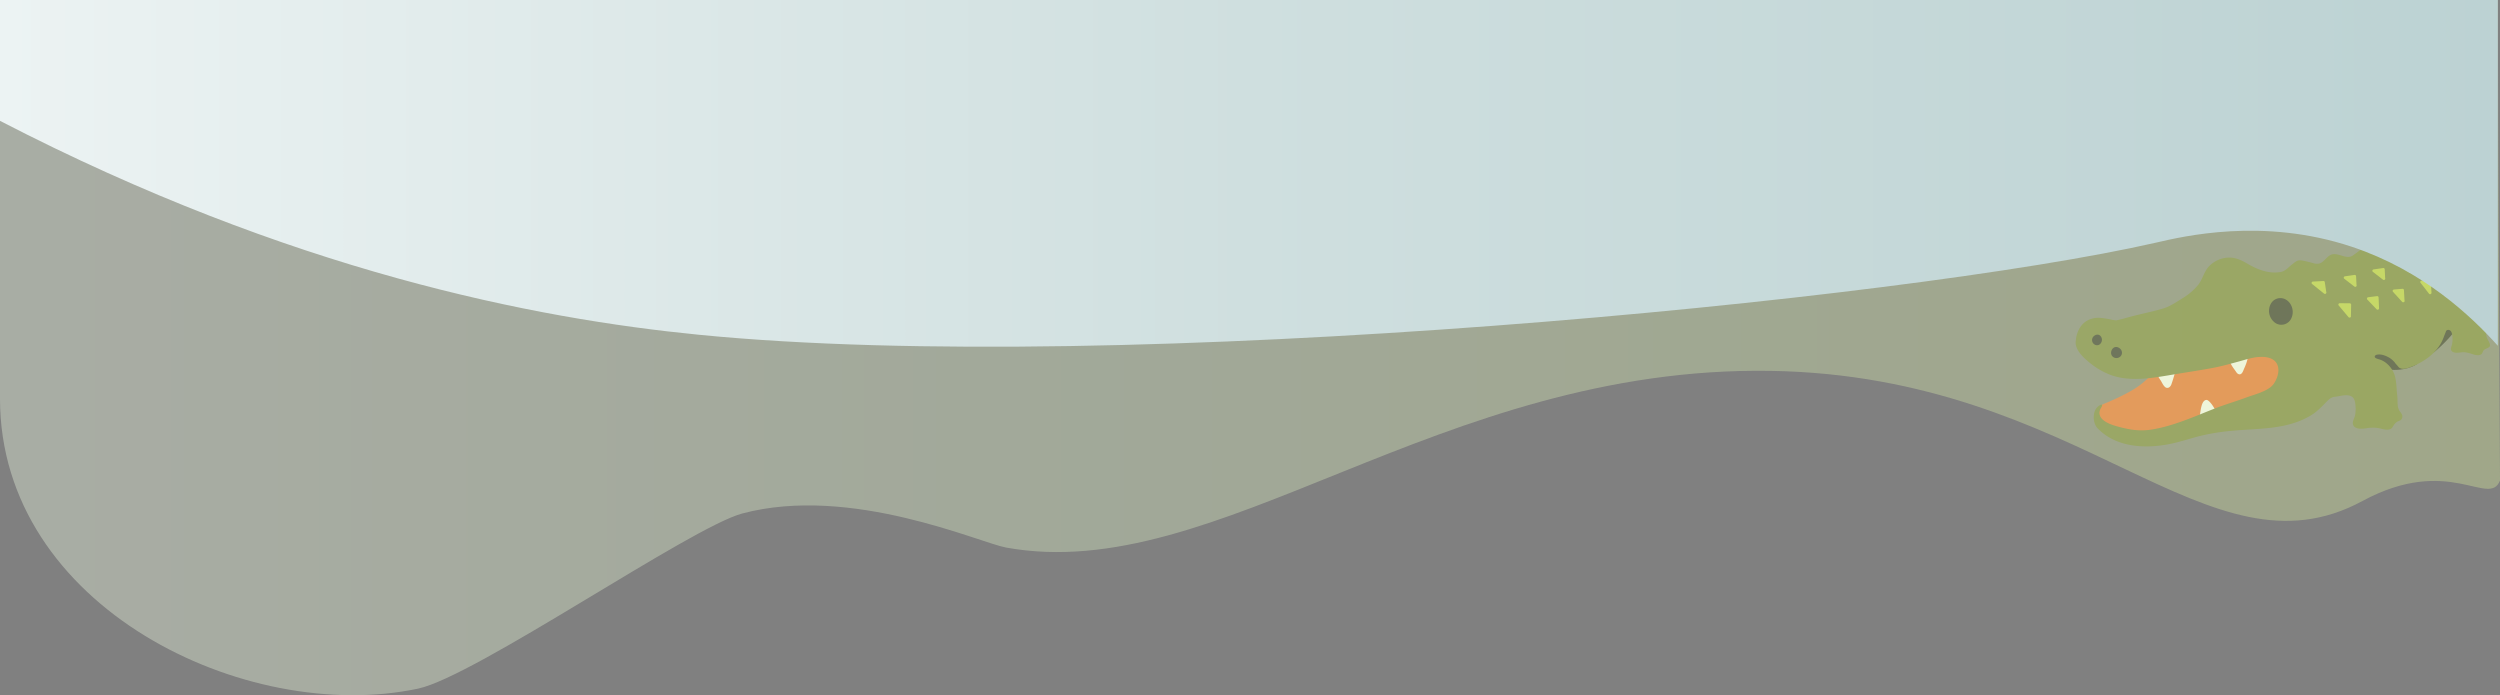 <svg xmlns="http://www.w3.org/2000/svg" xmlns:xlink="http://www.w3.org/1999/xlink" viewBox="0 0 1921.67 534.38"><rect x="0" y="0" width="1921.67" height="534.38" fill="#808080" stroke="none"/><defs><style>.cls-1{fill:#2f2f2f;}.cls-2{fill:#ed6c30;}.cls-3{fill:#fff;}.cls-4{fill:#757f3f;}.cls-5{fill:#bdcf46;}.cls-6{opacity:0.39;fill:url(#Jaune_vert);}.cls-7{fill:url(#Rouge_orangé);}.cls-8{fill:url(#Vert_hiver);}</style><linearGradient id="Jaune_vert" y1="267.19" x2="1921.67" y2="267.19" gradientUnits="userSpaceOnUse"><stop offset="0.01" stop-color="#e8f3dd"/><stop offset="0.45" stop-color="#d5e8bf"/><stop offset="1" stop-color="#d1e397"/></linearGradient><linearGradient id="Rouge_orangé" x1="926.48" y1="57.16" x2="1561.46" y2="57.16" gradientUnits="userSpaceOnUse"><stop offset="0.01" stop-color="#feede5"/><stop offset="0.45" stop-color="#fde1d4"/><stop offset="1" stop-color="#fbc8b4"/></linearGradient><linearGradient id="Vert_hiver" y1="133.27" x2="1920" y2="133.27" gradientUnits="userSpaceOnUse"><stop offset="0" stop-color="#ecf3f3"/><stop offset="0.5" stop-color="#cfdfdf"/><stop offset="1" stop-color="#bcd2d3"/></linearGradient></defs><title>bacckground (2)</title><g id="Calque_2" data-name="Calque 2"><g id="bacckground"><g id="croco"><path class="cls-1" d="M1870.6,271.09a111.52,111.52,0,0,0,22.71-25.41l-14.52-5.05-11.35,15.88Z"/><path class="cls-1" d="M1902.32,222s.11,8.39-4.21,15.27l-12.51-9.09,4.33-10.25Z"/><path class="cls-1" d="M1838.81,284.27s10.14,1,18.83-4.23l-23-25.24L1809,264.9l1.15,16.29Z"/><path class="cls-2" d="M1638.76,300.08A61.89,61.89,0,0,0,1653.65,288c3.86-4.42,7-9.47,11.18-13.62,4.76-4.65,9.28-6.92,15.7-8.64,10.23-2.76,16.74,5.4,26.06,7.44,8.12,1.78,15.72,1.46,23.88.5,6.74-.77,13.26-2.62,20.17-1.74s14.63,6.62,16.31,13.46c2.46,10-4.27,15.93-12.18,20.78-3.13,1.92-6.44,4.1-10,5.29-2.16.73-4.49.66-6.66,1.42-3.32,1.1-6.39,3.08-9.58,4.56a61.54,61.54,0,0,1-9.92,3.68,44.9,44.9,0,0,1-9.85,2q-4.46.16-8.93.41a85.68,85.68,0,0,0-8.65.66,34.76,34.76,0,0,0-8,2.42,49.3,49.3,0,0,0-5.42,2.64c-3.77,2.1-7.74,4.15-11.36,6.5-3.33,2.11-7.83,2.47-11.71,2.93-9,1-18.31.27-26.42-3.93-5.23-2.69-11-6.7-14.23-11.75a7.83,7.83,0,0,1-1.26-6.3,5.23,5.23,0,0,0,.37-1.37,3.06,3.06,0,0,1,.14-1.18,8.89,8.89,0,0,1,1.68-2.23c1.08-1.23,2.57-1.61,4-2.23A178.17,178.17,0,0,0,1638.76,300.08Z"/><path class="cls-3" d="M1667.36,297.74a4.74,4.74,0,0,0,1.74-2.38c.87-2.45,1.62-4.92,2.34-7.42a40,40,0,0,0,1.08-4.35,1.75,1.75,0,0,0-.42-1.34c-.29-.42-.49-.45-1.08-.5a2.58,2.58,0,0,0-1,.26,5.75,5.75,0,0,1-1.5.08c-1.58,0-3.13.38-4.66.48-1.86.08-3.69.44-5.52.63-1.06.12-1.69.24-1.34,1.29a11,11,0,0,0,.69,1.81c.29.71.49,1.46.83,2.18a28.29,28.29,0,0,0,2.35,4c1,1.57,1.73,3.45,3.12,4.79A2.62,2.62,0,0,0,1667.36,297.74Z"/><path class="cls-3" d="M1700.55,311.42a24.11,24.11,0,0,1,3.54,7.29c.23,1-.49,1.18-1.2,1.7a6.12,6.12,0,0,1-2.26,1.21c-1.77.25-3.58.22-5.33.52a6.05,6.05,0,0,1-1.62.28,10.61,10.61,0,0,1-1.47-.29c-.54-.11-1.36-.28-1.51-.81a3.58,3.58,0,0,1,.18-1c.07-.61.06-1.2.19-1.85.54-2.67,1-10.82,4.94-11.06,1.13-.08,2.57,1.54,3.24,2.31C1699.68,310.23,1700.12,310.8,1700.55,311.42Z"/><path class="cls-3" d="M1725.08,283.1c-.82,1.83-1.78,5.62-4.54,4.41-1.13-.5-1.74-1.76-2.45-2.74-2.78-3.75-7-9.59-2.54-13.49,1.83-1.6,5-1.59,7.28-1.21,1.76.27,5.63,1.2,5.26,3.7A38.09,38.09,0,0,1,1725.08,283.1Z"/><path class="cls-4" d="M1913.8,266.23a1.79,1.79,0,0,0,.19-1.05c-.21-2-1.56-3.54-2.31-5.35-.85-2.19-.64-4.72-.66-7-.06-1.95-.1-3.9-.27-5.85-.42-4.57-1.39-9.41-4.4-13a10.35,10.35,0,0,0-1-1.09,17.18,17.18,0,0,0-4.93-2.83c-1-.45-4-1.43-4-2.86,0-2,2.33-1.45,3.58-1.43,4.78.07,1.25-18.69.74-21.06-3.12-14.11-10.18-27.58-22.41-35.75-14.59-9.75-31.82-15.27-49.16-17.16-8.59-.93-17.22-1.4-25.86-1.54-8-.12-16.52-.51-24.45.85-1.88.3-9.32,1.59-6.27,5.1,1.66,1.89,3.65,2,6,2.41,20.07,3.54,41,6.48,59,16.81,3.93,2.28,8.49,5,10,9.58a6.34,6.34,0,0,1-.22,5c-.81,1.27-2.12.76-3.31.52-1.72-.35-3.39-.81-5.08-1.2a9.35,9.35,0,0,0-1.38-.27c-2.48-.12-3.82,2.46-5.66,3.71s-2.57,1.73-5.06,1.33a54,54,0,0,1-5.55-1.24,20.64,20.64,0,0,0-4.62-1.23c-2.23-.09-3.82,1.71-5.55,2.9-2.28,1.56-3.42,3-6.36,2.94-3.8-.06-8.17-2.75-11.91-2-4.14.89-6,5.78-10,7.06a9,9,0,0,1-5.07-.36c-2.68-.74-5.31-1.34-8-1.89a10.36,10.36,0,0,0-2.61-.15c-2,.13-4.07,2.16-5.61,3.32-2.62,2-4.84,4.9-8.25,5.56-9.05,1.74-18-1.72-25.74-6.29-4.13-2.44-8.8-4.69-13.68-4.73a21.89,21.89,0,0,0-15,5.8c-4.78,4.36-5.45,10.25-9.2,15.1a46.69,46.69,0,0,1-12.4,10.55c-4.29,2.69-9.28,6.06-14.14,7.55-9.35,2.85-18.91,4.51-28.27,7.2-2.71.8-5.46,1.46-8.26,2.08a30.28,30.28,0,0,1-3-.43,68.09,68.09,0,0,0-10-1.56,18.2,18.2,0,0,0-5.87.72c-7,2-11,8.28-12,15.24,0,.39-.08.79-.11,1.19-1.47,6.94,5.69,13.39,10.5,17.33a57.67,57.67,0,0,0,16.3,9.49c16,5.81,34.26,1.9,50.51-.78,9.41-1.56,18.84-2.95,28.22-4.73,6.79-1.29,13.45-3.18,20.15-5,5.06-1.38,10.5-3.22,15.73-3.38a21.67,21.67,0,0,1,6.9.63c9.86,2.93,8.38,13.32,3.79,20-3.87,5.61-14.32,8.05-20.42,10.31-8.74,3.24-17.7,5.81-26.36,9.27-15.15,6-31.17,13.12-47.36,15.65-9.6,1.49-17.73-.09-26.87-2.65-5.38-1.51-15.18-5.16-12.52-12.52a10.8,10.8,0,0,1,.77-1.61,3.69,3.69,0,0,0,.77-1.56c.18-1.81-1.93-.31-2.58.16-2.54,1.86-3.56,4.66-3.79,7.72s.63,7,2.84,9.36c15,15.75,39.44,16.07,59.06,11.4,6-1.41,11.91-3.31,17.88-4.92a159.58,159.58,0,0,1,25.91-4.39c20.69-2.08,42.47-.65,61.15-11.88,4.76-2.85,8.55-6.91,12.41-10.83,1.83-1.85,3.54-3.3,6.15-3.53s5.36-1.07,8.12-1.15a9.3,9.3,0,0,1,4.14.65c3.51,1.74,3.34,5.94,3.65,9.31a19.35,19.35,0,0,1-.14,2.74,14,14,0,0,1-.79,4.33,17.09,17.09,0,0,0-1.16,3.38,4.11,4.11,0,0,0,1.12,3.85,7.43,7.43,0,0,0,4.48,1.43A24.85,24.85,0,0,0,1820,329a17.27,17.27,0,0,1,2.4-.2,24.3,24.3,0,0,1,8,.75c2.11.55,4.52,1.1,6.71.38,1.59-.54,2.2-2.05,3.06-3.34a8,8,0,0,1,2.62-2.48c1.07-.59,2.42-.77,3.14-1.84,1.66-2.39,0-4.47-1.43-6.34a9.44,9.44,0,0,1-1.47-5,25.31,25.31,0,0,1-.15-3c.08-2.78-.48-5.62-.63-8.42a59.22,59.22,0,0,0-1.13-9.58,20,20,0,0,0-6.3-10.36,16,16,0,0,0-5.77-3.28c-1-.31-4.43-1-3.52-2.69a2.42,2.42,0,0,1,1.76-1c3.26-.56,6.71.86,9.46,2.47a18,18,0,0,1,3.43,2.88c.7.67,1.13,1.54,1.8,2.2s1.09,1.26,1.64,1.9c2.51,2.94,8.07.63,10.95-.51,1.06-.42,2.09-.89,3.15-1.39,9.29-4.62,17.09-11.05,20.69-21,.43-1.25,1-2.45,1.44-3.67.39-1.06.63-1.89,2-1.9,2.83,0,3.18,3.76,3.26,5.87a18.09,18.09,0,0,1-.36,5.45c-.42,1.61-1.5,3.58-.14,5,1.87,2,5.91,1.06,8.25.83a8.43,8.43,0,0,1,1.42,0,29.71,29.71,0,0,1,6.49,1.57,13.67,13.67,0,0,0,4.29.74,3.81,3.81,0,0,0,2.42-.9c.72-.67.84-1.65,1.32-2.44a4.26,4.26,0,0,1,2.11-1.59C1911.77,267.58,1913.25,267.23,1913.8,266.23Z"/><path class="cls-1" d="M1745.06,234.48a11.27,11.27,0,0,0,4.17,13.92,8.41,8.41,0,0,0,12.19-4.09c2.18-5,.33-11.23-4.2-13.93A8.37,8.37,0,0,0,1745.06,234.48Z"/><path class="cls-1" d="M1631,270.36c.72,3.55-3.2,6-6.26,4.32-4.34-2.4-1-10.12,3.9-7.39A4.53,4.53,0,0,1,1631,270.36Z"/><path class="cls-1" d="M1609.64,258.24a4,4,0,0,0,.74,6.76c3.62,1.7,6.61-2.77,4.71-6C1613.74,256.67,1611.33,256.87,1609.64,258.24Z"/><path class="cls-5" d="M1787,216.9a1,1,0,0,0-1.1-.9l-8,.43a1.08,1.08,0,0,0-1,.74,1,1,0,0,0,.37,1.16l9.17,7.36a1.49,1.49,0,0,0,.46.22h.05a1.07,1.07,0,0,0,1.25-.84,1,1,0,0,0-.09-.67Z"/><path class="cls-5" d="M1809.75,220.28a1.09,1.09,0,0,0,.44.19h0a1.05,1.05,0,0,0,1.21-1.42l-.36-6.76a1,1,0,0,0-.38-.75,1,1,0,0,0-.83-.22l-7.35,1.07a1.06,1.06,0,0,0-.89.78,1,1,0,0,0,.38,1.11Z"/><path class="cls-5" d="M1833.05,207a1,1,0,0,0-.38-.76,1,1,0,0,0-.83-.22l-7.36,1.08a1,1,0,0,0-.88.78A1.06,1.06,0,0,0,1824,209l7.75,6a1,1,0,0,0,.44.19h0a1.06,1.06,0,0,0,1.27-.83,1.09,1.09,0,0,0-.06-.59Z"/><path class="cls-5" d="M1853.43,201.72a1,1,0,0,0-.41-.76,1,1,0,0,0-.81-.24l-7.37,1.07a1.06,1.06,0,0,0-.89.78,1.09,1.09,0,0,0,.39,1.11l7.72,6a1,1,0,0,0,.44.18h0a1,1,0,0,0,1.25-.83,1.07,1.07,0,0,0,0-.59Z"/><path class="cls-5" d="M1869,224.75l-.47-8a1,1,0,0,0-1.06-1l-6-.06a1.05,1.05,0,0,0-.85,1.72l6.45,8.33a1.19,1.19,0,0,0,.65.4h0a1.05,1.05,0,0,0,1.25-.83A1,1,0,0,0,1869,224.75Z"/><path class="cls-5" d="M1847.83,223a1.09,1.09,0,0,0-.36-.75,1.07,1.07,0,0,0-.78-.26l-6.56.55a1.12,1.12,0,0,0-.92.68,1.05,1.05,0,0,0,.21,1.1l7,7.68a1.06,1.06,0,0,0,.58.34h.08a1.07,1.07,0,0,0,1.27-.83,1.09,1.09,0,0,0-.06-.59Z"/><path class="cls-5" d="M1828.34,228.64a1.09,1.09,0,0,0-.37-.78,1.08,1.08,0,0,0-.83-.24l-6.81.85a1.09,1.09,0,0,0-.87.71,1.12,1.12,0,0,0,.21,1.1l7.13,7.46a1.11,1.11,0,0,0,.57.31h.05a1.07,1.07,0,0,0,1.27-.83,1.14,1.14,0,0,0,0-.58Z"/><path class="cls-5" d="M1807.26,234.23a1.34,1.34,0,0,0-.3-.77,1.29,1.29,0,0,0-.77-.33l-7.65-.07a1.09,1.09,0,0,0-1,.62,1,1,0,0,0,.13,1.13l7.51,8.94a1.08,1.08,0,0,0,.61.35h.05a1,1,0,0,0,1.25-.83.89.89,0,0,0,0-.54Z"/></g><path class="cls-6" d="M0,306.42C0,466.87,189.28,557.34,321.33,529.33c44-9.33,209.45-124.05,249.34-134.66,83.52-22.23,182.42,22.53,202.66,26.22,162.45,29.55,332.59-140,588-135.81,240.47,4,335.1,164.63,454.67,100,66.74-36.07,97.34,5.52,105.67-15.75,0,0-1.67-289.58-1.67-369.33H0Z"/><path class="cls-7" d="M926.67,0C921,33.11,1043.58,81.7,1120,100c222.75,53.33,447.5-56.35,441.33-100C1480.89,3.7,982.52.74,926.67,0Z"/><path class="cls-8" d="M1657.33,186.49c20.47-4.68,82.08-19.64,150.61,3.25,54.51,18.21,91.42,53,112.06,76.05V0H0V92.89c223.69,115.65,411,152,537.33,164.44C862.52,289.43,1464.06,230.65,1657.33,186.49Z"/></g></g></svg>